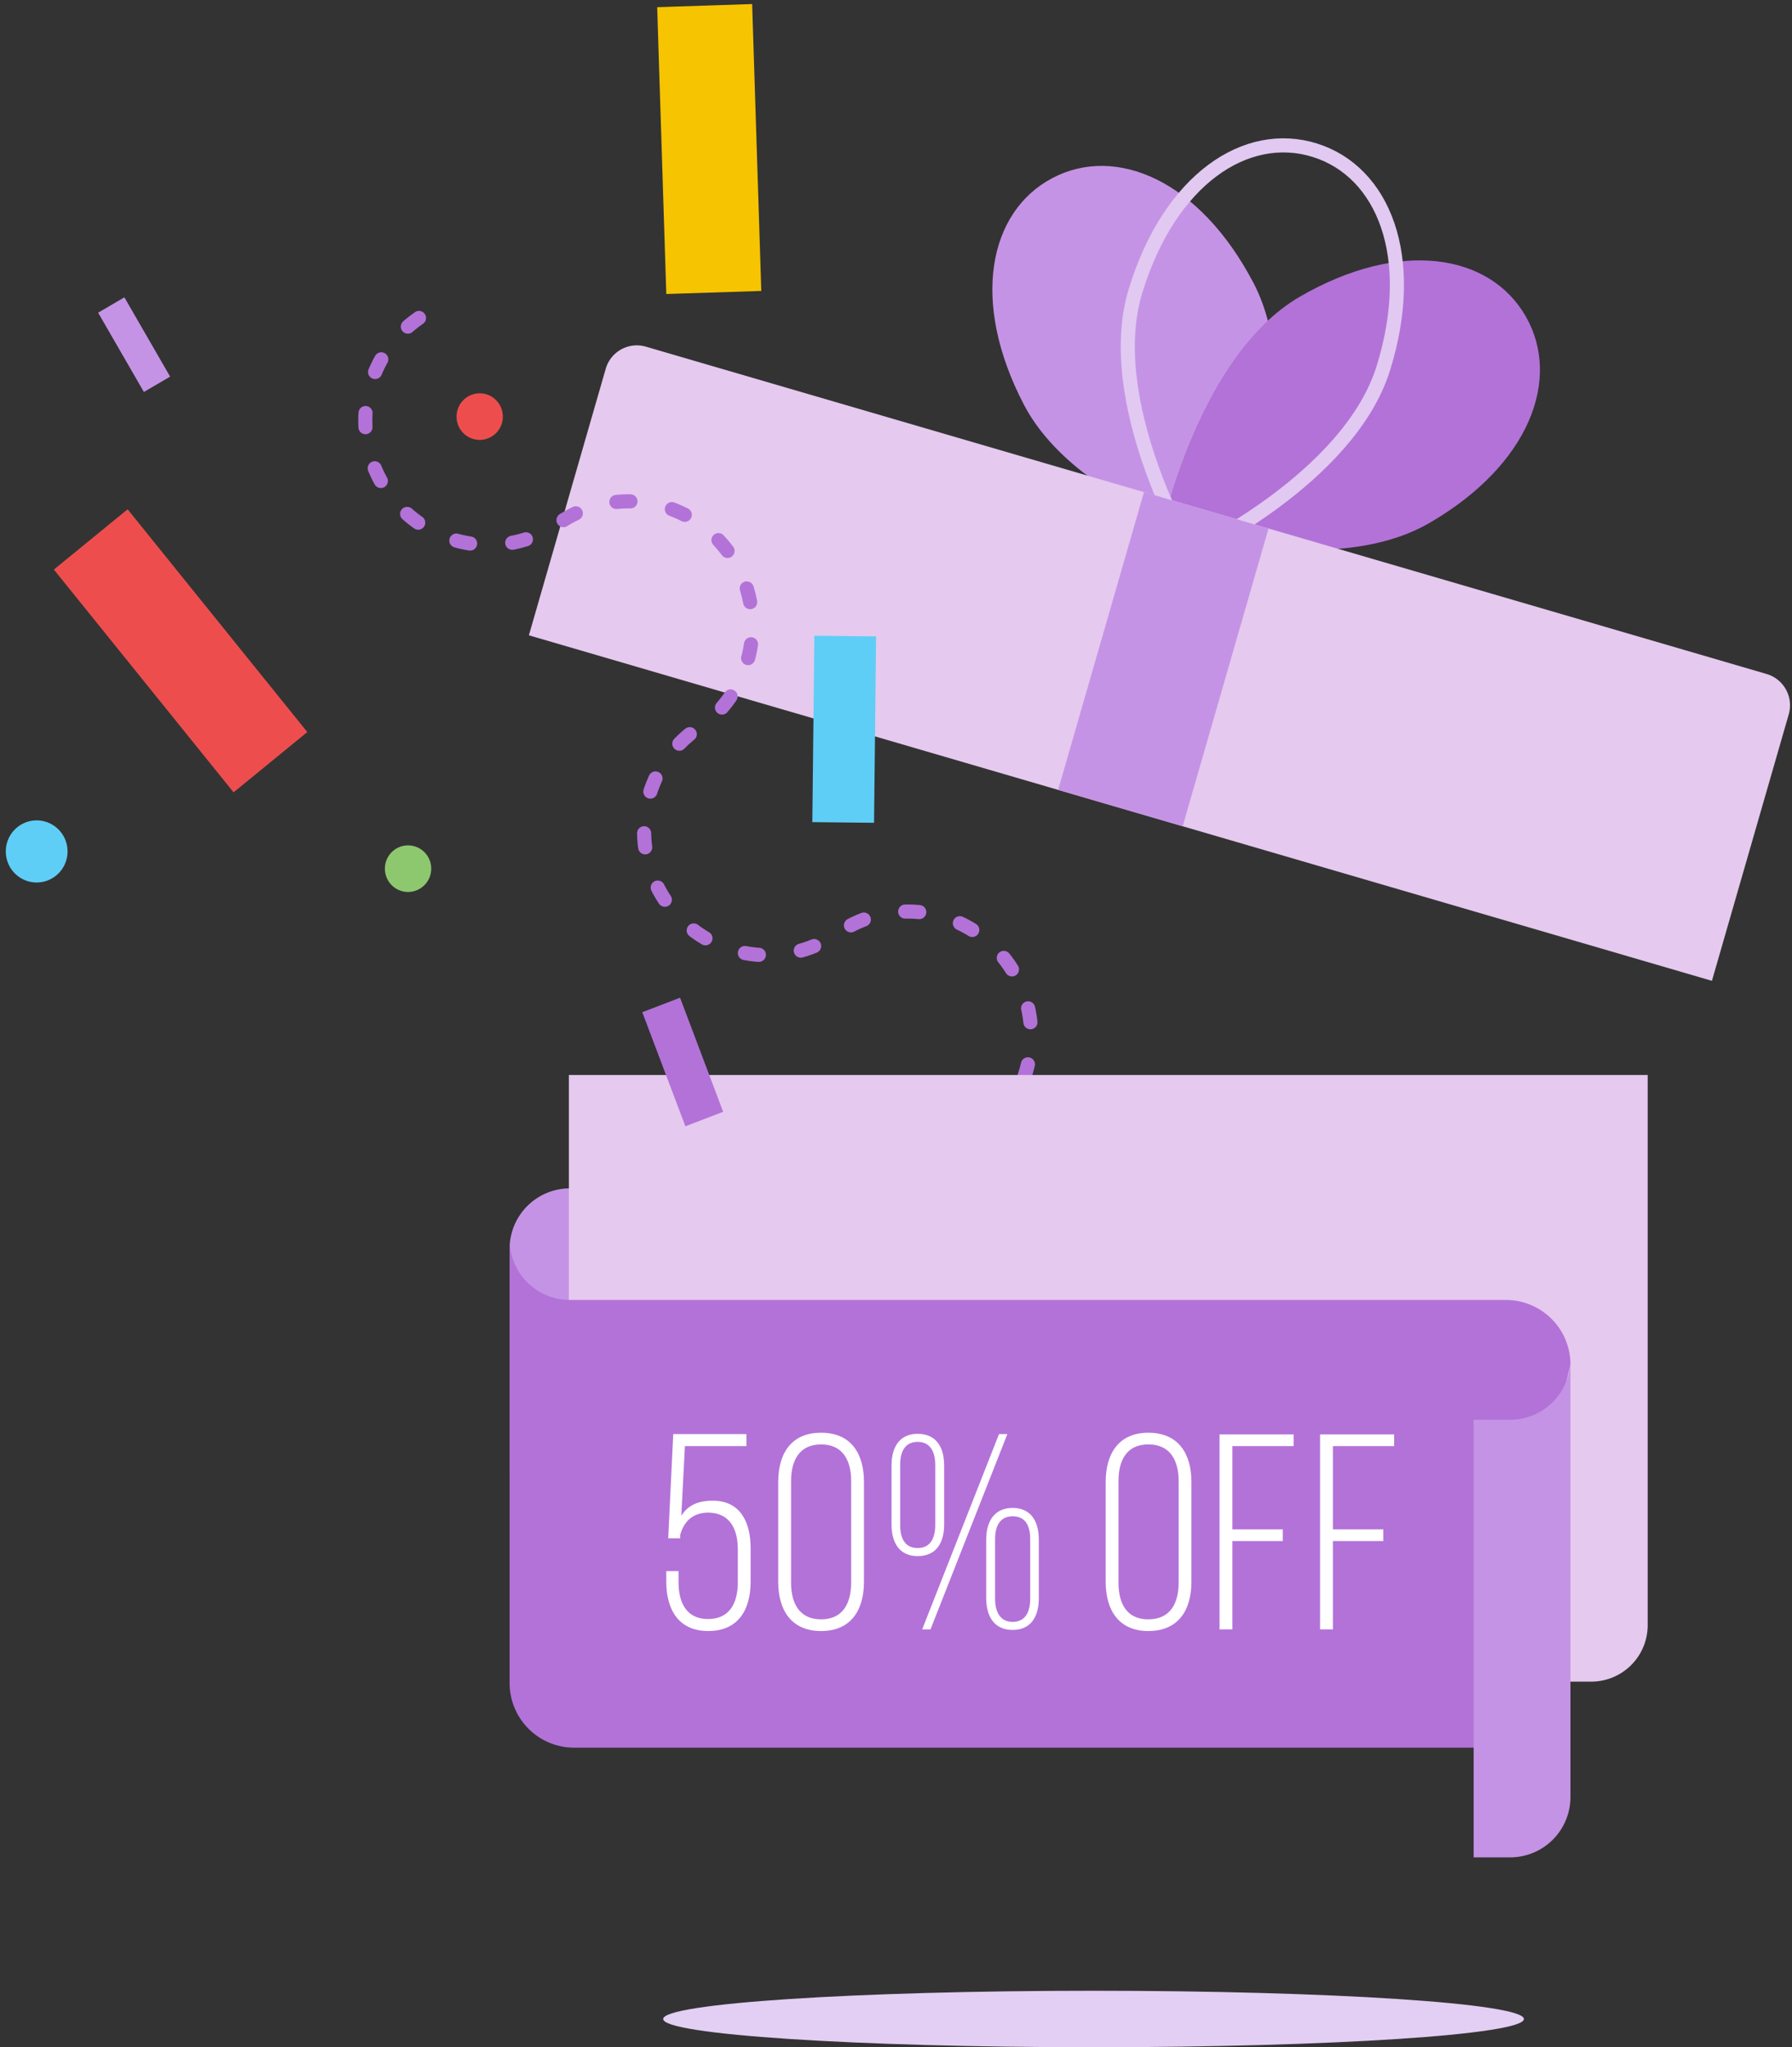 <svg xmlns="http://www.w3.org/2000/svg" width="127" height="145" viewBox="0 0 127 145"><rect x="0" y="0" width="127" height="145" fill="#333333" stroke="none"/><g fill="none" fill-rule="evenodd"><path fill="#C593E5" d="M88.843 20.056c-3.816-7.307-9.777-9.814-14.272-7.437-4.494 2.375-5.82 8.737-2.005 16.044C76.382 35.97 88.393 39.08 88.393 39.08s4.267-11.717.45-19.024"/><path fill="#B372D8" d="M92.122 21.013c7.112-4.117 13.48-3.026 16.013 1.402 2.532 4.428.268 10.516-6.844 14.633-7.11 4.117-18.91.275-18.91.275s2.63-12.193 9.742-16.31"/><path stroke="#E1C9F1" d="M98.047 26.05c2.437-7.88-.015-13.895-4.864-15.41-4.85-1.518-10.26 2.036-12.696 9.92-2.436 7.88 3.872 18.623 3.872 18.623s11.25-5.25 13.687-13.132z" stroke-linecap="round" stroke-linejoin="round"/><path fill="#E5C9EE" d="M121.325 69.47L37.482 44.997l5.443-18.868a2.295 2.295 0 0 1 2.847-1.577l79.43 23.185a2.312 2.312 0 0 1 1.566 2.863l-5.443 18.87"/><path fill="#C593E5" d="M83.816 58.52l-8.825-2.575 6.084-21.088 8.825 2.576-6.084 21.088"/><path stroke="#B372D8" d="M29.694 22.52c-3.99 2.753-5.006 8.24-2.27 12.254 2.74 4.013 8.192 5.035 12.182 2.28 3.99-2.753 9.444-1.732 12.18 2.282 2.74 4.014 1.722 9.5-2.267 12.255l-.068-.02c-3.99 2.755-5.006 8.24-2.27 12.255 2.738 4.014 8.192 5.035 12.182 2.28 3.99-2.753 9.444-1.73 12.18 2.282 2.738 4.015 1.723 9.5-2.267 12.255" stroke-linecap="round" stroke-linejoin="round" stroke-dasharray="1 3"/><path fill="#C593E5" d="M42.978 106.55V84.168h-2.586a4.275 4.275 0 0 0-4.275 4.275v16.116l6.86 1.993"/><path fill="#E5C9EE" d="M116.773 76.138H40.317v38.967a4 4 0 0 0 4 4h68.456a4 4 0 0 0 4-4V76.138"/><path fill="#B372D8" d="M51.25 78.746l-2.676 1.025-3.056-8.08 2.678-1.025 3.055 8.08"/><path fill="#ED4E4D" d="M3.817 40.342l5.228-4.27L21.78 51.85l-5.227 4.27-12.736-15.78"/><path fill="#F6C400" d="M46.573.507l6.732-.22.648 20.32-6.732.217L46.574.507"/><path fill="#C593E5" d="M6.955 22.147l1.86-1.087 3.242 5.615-1.86 1.087-3.242-5.615"/><path fill="#8DC86F" d="M30.56 61.538a1.647 1.647 0 0 1-1.655 1.638 1.645 1.645 0 0 1-1.627-1.663 1.645 1.645 0 0 1 1.653-1.638 1.647 1.647 0 0 1 1.63 1.663"/><path fill="#ED4E4D" d="M35.637 29.52a1.645 1.645 0 0 1-1.653 1.638 1.645 1.645 0 0 1-1.628-1.663 1.646 1.646 0 0 1 1.653-1.637c.905.007 1.634.75 1.627 1.663"/><path fill="#5FCEF6" d="M4.786 60.322a2.193 2.193 0 0 1-2.204 2.183 2.194 2.194 0 0 1-2.17-2.217 2.193 2.193 0 0 1 2.204-2.183 2.194 2.194 0 0 1 2.17 2.217M57.715 45.028l4.374.048-.145 13.2-4.374-.047.145-13.202"/><path fill="#B372D8" d="M104.723 123.783h-64.03a4.575 4.575 0 0 1-4.576-4.574V87.8a4.275 4.275 0 0 0 4.275 4.274h66.336a4.572 4.572 0 0 1 4.572 4.573"/><path fill="#C593E5" d="M104.438 100.556h2.587a4.274 4.274 0 0 0 4.275-4.275v30.995a4.274 4.274 0 0 1-4.275 4.275h-2.587v-30.994"/><path fill="#FFF" d="M48.285 107.354c.474-.75 1.203-1.065 2.23-1.065 1.913 0 2.682 1.46 2.682 3.373v2.367c0 1.993-.887 3.492-3 3.492-2.09 0-2.977-1.5-2.977-3.492v-.75h.868v.79c0 1.48.592 2.604 2.09 2.604 1.52 0 2.112-1.124 2.112-2.604v-2.328c0-1.48-.592-2.604-2.11-2.604-1.007 0-1.698.552-1.974 1.578v.237h-.85l.357-7.38H52.9v.85h-4.36l-.255 4.93M55.153 104.968c0-2.032.927-3.492 3.04-3.492 2.11 0 3.037 1.46 3.037 3.492v7.062c0 2.013-.927 3.492-3.038 3.492-2.112 0-3.04-1.48-3.04-3.492v-7.062zm.908 7.102c0 1.52.612 2.624 2.132 2.624 1.518 0 2.13-1.105 2.13-2.624v-7.162c0-1.5-.612-2.604-2.13-2.604-1.52 0-2.13 1.104-2.13 2.604v7.162zM66.913 103.783v4.203c0 1.243-.532 2.23-1.874 2.23-1.323 0-1.855-.987-1.855-2.23v-4.203c0-1.242.532-2.23 1.854-2.23 1.34 0 1.873.988 1.873 2.23zm-3.117-.02v4.262c0 .868.296 1.618 1.243 1.618.926 0 1.242-.75 1.242-1.618v-4.26c0-.89-.316-1.64-1.243-1.64-.948 0-1.244.75-1.244 1.64zm7.596-2.19l-5.446 13.83h-.59l5.444-13.83h.592zm2.23 7.48v4.14c0 1.245-.513 2.25-1.855 2.25s-1.874-1.005-1.874-2.25v-4.14c0-1.244.532-2.25 1.874-2.25s1.854 1.006 1.854 2.25zm-3.1-.04v4.22c0 .87.318 1.64 1.245 1.64.947 0 1.243-.77 1.243-1.64v-4.22c0-.89-.296-1.618-1.243-1.618-.927 0-1.244.73-1.244 1.617zM78.36 104.968c0-2.013.928-3.492 3.02-3.492 2.13 0 3.057 1.48 3.057 3.492v7.062c0 2.013-.926 3.492-3.057 3.492-2.092 0-3.02-1.48-3.02-3.492v-7.062zm.908 7.122c0 1.5.592 2.604 2.112 2.604 1.538 0 2.15-1.105 2.15-2.604v-7.182c0-1.5-.612-2.604-2.15-2.604-1.52 0-2.112 1.104-2.112 2.604v7.182zM90.91 108.32v.83h-3.57v6.254h-.91v-13.81h5.25v.828h-4.34v5.9h3.57M98.034 108.32v.83h-3.57v6.254h-.91v-13.81h5.25v.828h-4.34v5.9h3.57"/><path fill="#E3CEF4" d="M108 143c0 1.105-13.655 2-30.5 2s-30.5-.895-30.5-2 13.655-2 30.5-2 30.5.895 30.5 2"/></g></svg>